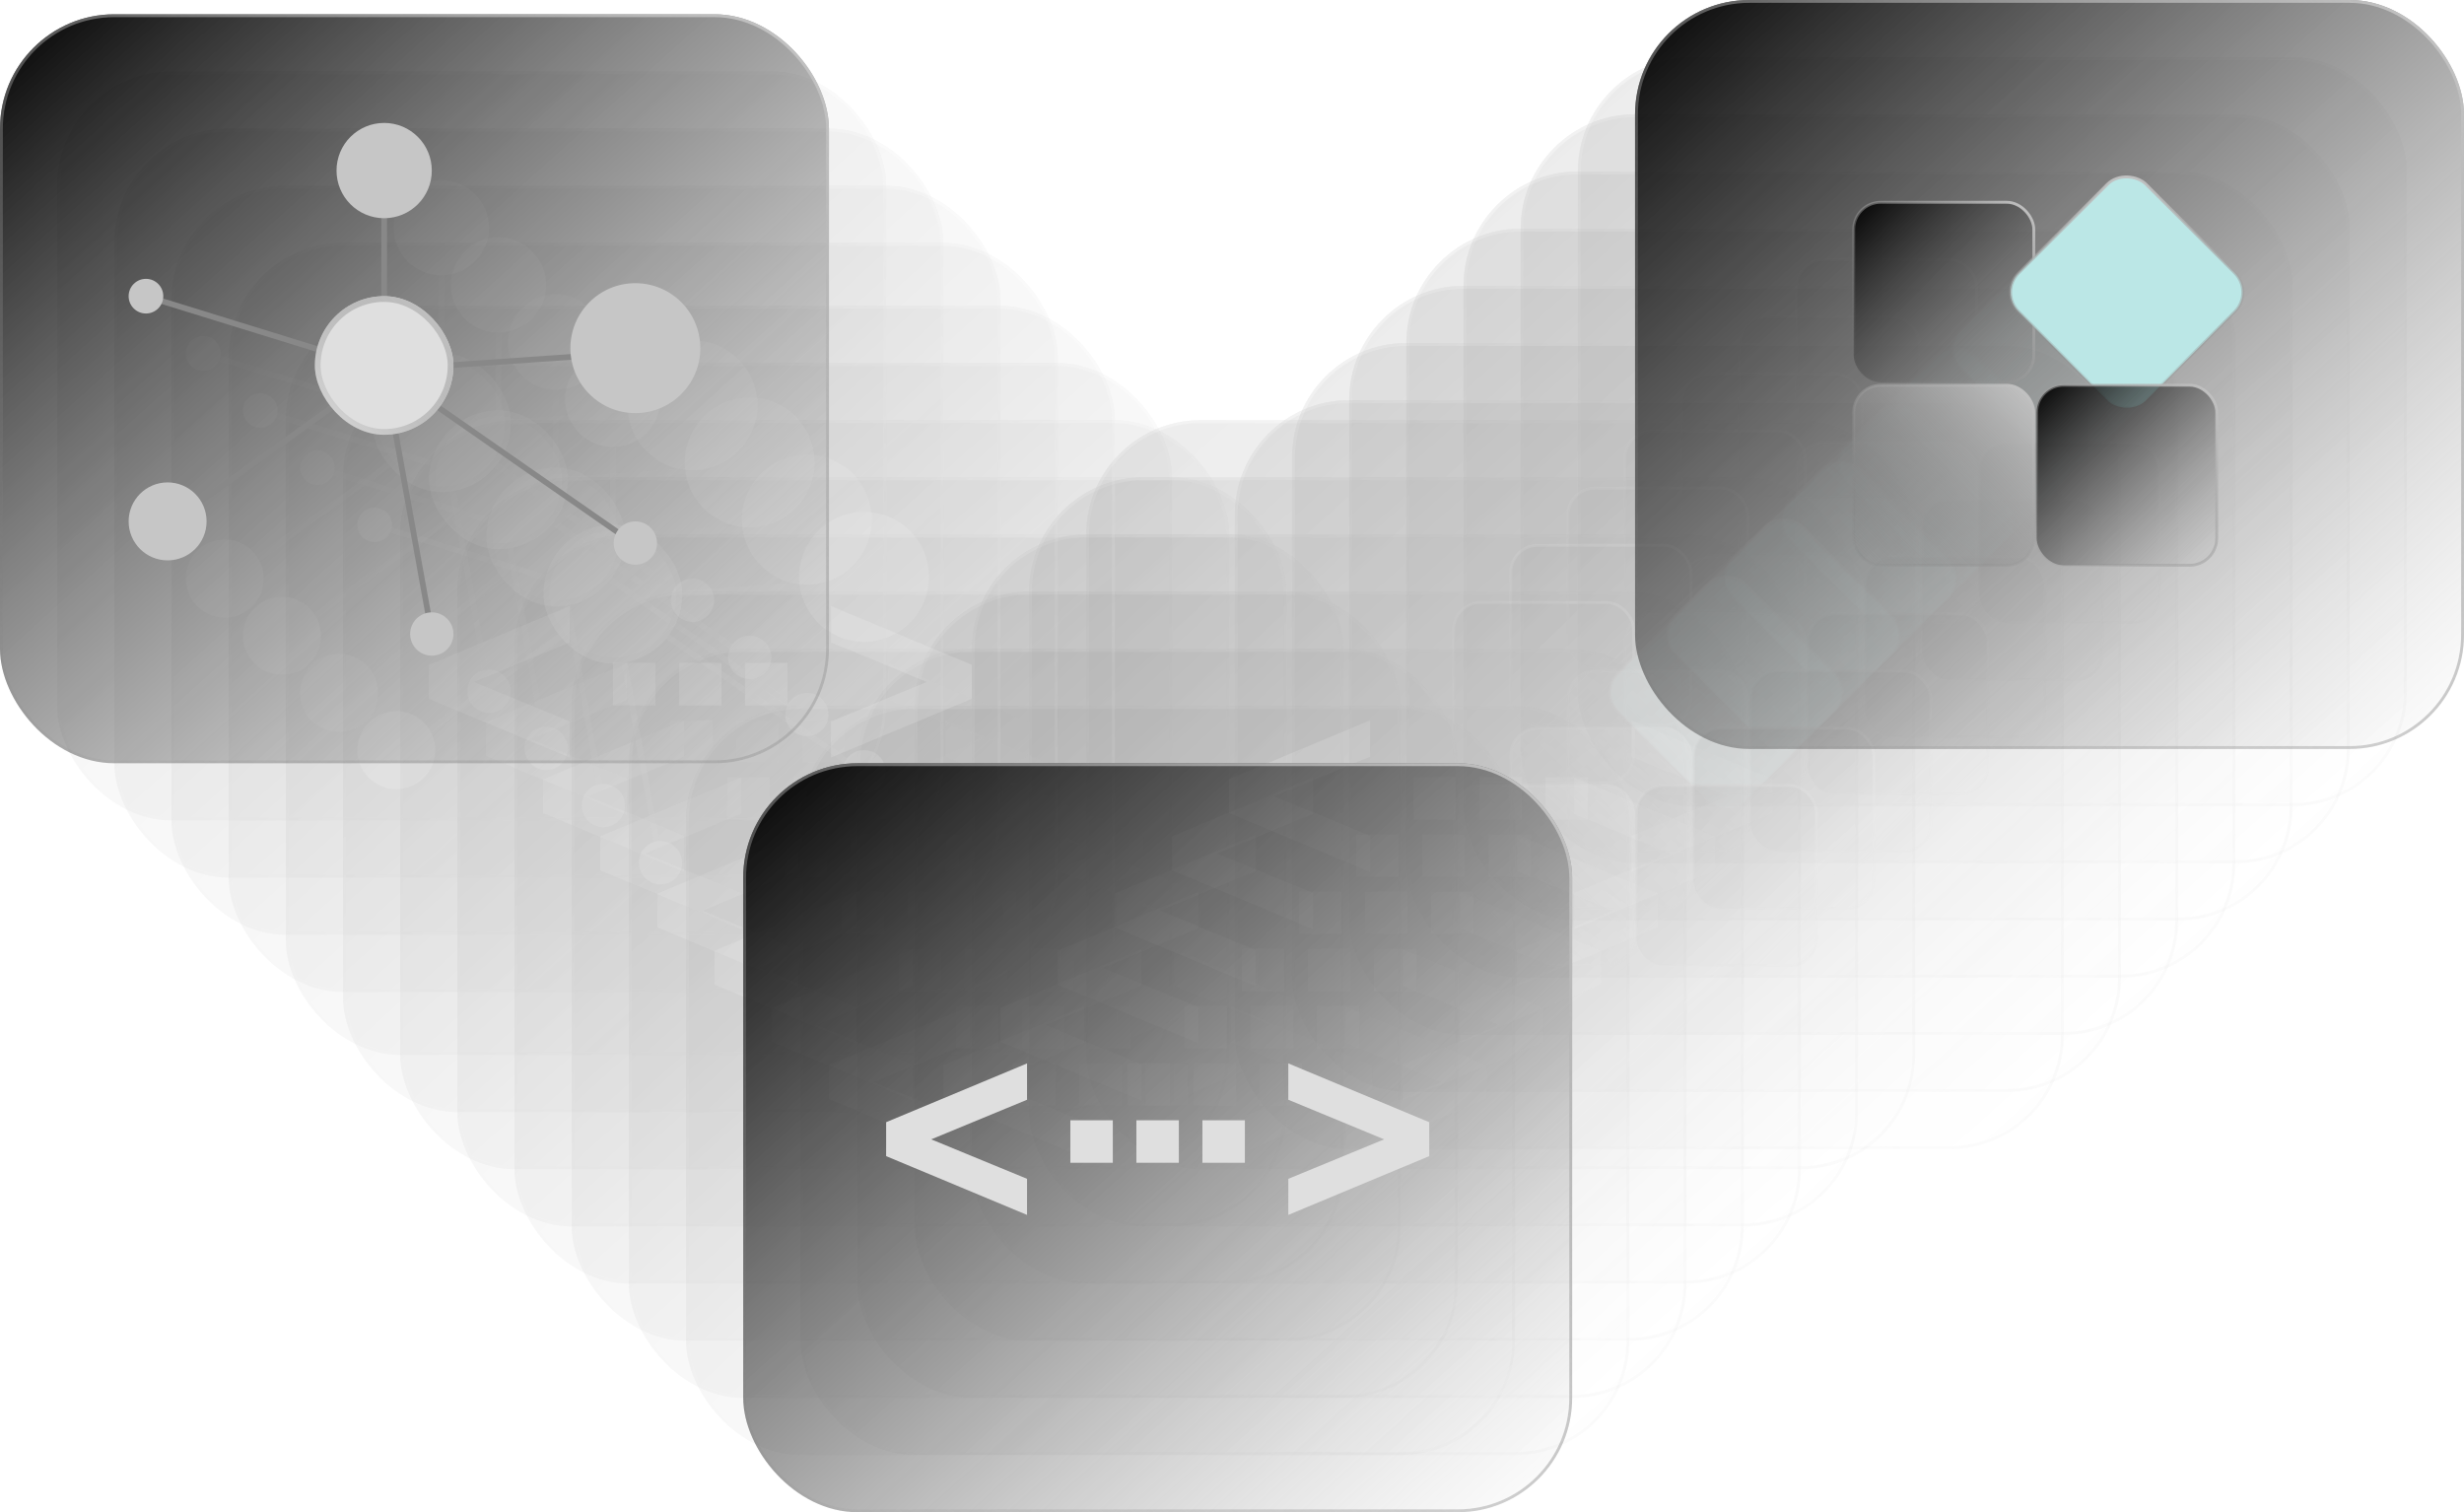 <svg width="862" height="529" viewBox="0 0 862 529" fill="none" xmlns="http://www.w3.org/2000/svg">
<g opacity="0.4">
<g opacity="0.2">
<g filter="url(#filter0_b_1252_1654)">
<rect x="120" y="127" width="290" height="262" rx="40" fill="url(#paint0_linear_1252_1654)"/>
<rect x="120.5" y="127.5" width="289" height="261" rx="39.5" stroke="url(#paint1_linear_1252_1654)"/>
</g>
<path d="M219.3 232L170 252.567V264.433L219.3 285V272.373L185.778 258.563L219.3 244.712V232Z" fill="#DFDFDF"/>
<path d="M249.306 266.756V251.891H234.449V266.756H249.306Z" fill="#DFDFDF"/>
<path d="M272.407 266.756V251.891H257.551V266.756H272.407Z" fill="#DFDFDF"/>
<path d="M295.509 266.756V251.891H280.652V266.756H295.509Z" fill="#DFDFDF"/>
<path d="M310.7 232V244.712L344.222 258.563L310.7 272.373V285L360 264.433V252.567L310.7 232Z" fill="#DFDFDF"/>
</g>
<g opacity="0.2">
<g filter="url(#filter1_b_1252_1654)">
<rect x="140" y="147" width="290" height="262" rx="40" fill="url(#paint2_linear_1252_1654)"/>
<rect x="140.5" y="147.5" width="289" height="261" rx="39.5" stroke="url(#paint3_linear_1252_1654)"/>
</g>
<path d="M239.3 252L190 272.567V284.433L239.3 305V292.373L205.778 278.563L239.3 264.712V252Z" fill="#DFDFDF"/>
<path d="M269.306 286.756V271.891H254.449V286.756H269.306Z" fill="#DFDFDF"/>
<path d="M292.407 286.756V271.891H277.551V286.756H292.407Z" fill="#DFDFDF"/>
<path d="M315.509 286.756V271.891H300.652V286.756H315.509Z" fill="#DFDFDF"/>
<path d="M330.7 252V264.712L364.222 278.563L330.7 292.373V305L380 284.433V272.567L330.7 252Z" fill="#DFDFDF"/>
</g>
<g opacity="0.2">
<g filter="url(#filter2_b_1252_1654)">
<rect x="160" y="167" width="290" height="262" rx="40" fill="url(#paint4_linear_1252_1654)"/>
<rect x="160.5" y="167.5" width="289" height="261" rx="39.5" stroke="url(#paint5_linear_1252_1654)"/>
</g>
<path d="M259.3 272L210 292.567V304.433L259.3 325V312.373L225.778 298.563L259.3 284.712V272Z" fill="#DFDFDF"/>
<path d="M289.306 306.756V291.891H274.449V306.756H289.306Z" fill="#DFDFDF"/>
<path d="M312.407 306.756V291.891H297.551V306.756H312.407Z" fill="#DFDFDF"/>
<path d="M335.509 306.756V291.891H320.652V306.756H335.509Z" fill="#DFDFDF"/>
<path d="M350.7 272V284.712L384.222 298.563L350.7 312.373V325L400 304.433V292.567L350.7 272Z" fill="#DFDFDF"/>
</g>
<g opacity="0.2">
<g filter="url(#filter3_b_1252_1654)">
<rect x="180" y="187" width="290" height="262" rx="40" fill="url(#paint6_linear_1252_1654)"/>
<rect x="180.5" y="187.5" width="289" height="261" rx="39.5" stroke="url(#paint7_linear_1252_1654)"/>
</g>
<path d="M279.3 292L230 312.567V324.433L279.3 345V332.373L245.778 318.563L279.3 304.712V292Z" fill="#DFDFDF"/>
<path d="M309.306 326.756V311.891H294.449V326.756H309.306Z" fill="#DFDFDF"/>
<path d="M332.407 326.756V311.891H317.551V326.756H332.407Z" fill="#DFDFDF"/>
<path d="M355.509 326.756V311.891H340.652V326.756H355.509Z" fill="#DFDFDF"/>
<path d="M370.7 292V304.712L404.222 318.563L370.7 332.373V345L420 324.433V312.567L370.7 292Z" fill="#DFDFDF"/>
</g>
<g opacity="0.2">
<g filter="url(#filter4_b_1252_1654)">
<rect x="200" y="207" width="290" height="262" rx="40" fill="url(#paint8_linear_1252_1654)"/>
<rect x="200.5" y="207.5" width="289" height="261" rx="39.5" stroke="url(#paint9_linear_1252_1654)"/>
</g>
<path d="M299.3 312L250 332.567V344.433L299.3 365V352.373L265.778 338.563L299.3 324.712V312Z" fill="#DFDFDF"/>
<path d="M329.306 346.756V331.891H314.449V346.756H329.306Z" fill="#DFDFDF"/>
<path d="M352.407 346.756V331.891H337.551V346.756H352.407Z" fill="#DFDFDF"/>
<path d="M375.509 346.756V331.891H360.652V346.756H375.509Z" fill="#DFDFDF"/>
<path d="M390.7 312V324.712L424.222 338.563L390.7 352.373V365L440 344.433V332.567L390.7 312Z" fill="#DFDFDF"/>
</g>
<g opacity="0.2">
<g filter="url(#filter5_b_1252_1654)">
<rect x="220" y="227" width="290" height="262" rx="40" fill="url(#paint10_linear_1252_1654)"/>
<rect x="220.5" y="227.5" width="289" height="261" rx="39.5" stroke="url(#paint11_linear_1252_1654)"/>
</g>
<path d="M319.3 332L270 352.567V364.433L319.3 385V372.373L285.778 358.563L319.3 344.712V332Z" fill="#DFDFDF"/>
<path d="M349.306 366.756V351.891H334.449V366.756H349.306Z" fill="#DFDFDF"/>
<path d="M372.407 366.756V351.891H357.551V366.756H372.407Z" fill="#DFDFDF"/>
<path d="M395.509 366.756V351.891H380.652V366.756H395.509Z" fill="#DFDFDF"/>
<path d="M410.7 332V344.712L444.222 358.563L410.7 372.373V385L460 364.433V352.567L410.7 332Z" fill="#DFDFDF"/>
</g>
<g opacity="0.2">
<g filter="url(#filter6_b_1252_1654)">
<rect x="240" y="247" width="290" height="262" rx="40" fill="url(#paint12_linear_1252_1654)"/>
<rect x="240.5" y="247.5" width="289" height="261" rx="39.5" stroke="url(#paint13_linear_1252_1654)"/>
</g>
<path d="M339.3 352L290 372.567V384.433L339.3 405V392.373L305.778 378.563L339.3 364.712V352Z" fill="#DFDFDF"/>
<path d="M369.306 386.756V371.891H354.449V386.756H369.306Z" fill="#DFDFDF"/>
<path d="M392.407 386.756V371.891H377.551V386.756H392.407Z" fill="#DFDFDF"/>
<path d="M415.509 386.756V371.891H400.652V386.756H415.509Z" fill="#DFDFDF"/>
<path d="M430.7 352V364.712L464.222 378.563L430.7 392.373V405L480 384.433V372.567L430.7 352Z" fill="#DFDFDF"/>
</g>
<g opacity="0.2">
<g filter="url(#filter7_b_1252_1654)">
<rect x="280" y="247" width="290" height="262" rx="40" fill="url(#paint14_linear_1252_1654)"/>
<rect x="280.5" y="247.5" width="289" height="261" rx="39.5" stroke="url(#paint15_linear_1252_1654)"/>
</g>
<path d="M379.3 352L330 372.567V384.433L379.3 405V392.373L345.778 378.563L379.3 364.712V352Z" fill="#DFDFDF"/>
<path d="M409.306 386.756V371.891H394.449V386.756H409.306Z" fill="#DFDFDF"/>
<path d="M432.407 386.756V371.891H417.551V386.756H432.407Z" fill="#DFDFDF"/>
<path d="M455.509 386.756V371.891H440.652V386.756H455.509Z" fill="#DFDFDF"/>
<path d="M470.7 352V364.712L504.222 378.563L470.7 392.373V405L520 384.433V372.567L470.7 352Z" fill="#DFDFDF"/>
</g>
<g opacity="0.2">
<g filter="url(#filter8_b_1252_1654)">
<rect x="300" y="227" width="290" height="262" rx="40" fill="url(#paint16_linear_1252_1654)"/>
<rect x="300.5" y="227.5" width="289" height="261" rx="39.5" stroke="url(#paint17_linear_1252_1654)"/>
</g>
<path d="M399.3 332L350 352.567V364.433L399.3 385V372.373L365.778 358.563L399.3 344.712V332Z" fill="#DFDFDF"/>
<path d="M429.306 366.756V351.891H414.449V366.756H429.306Z" fill="#DFDFDF"/>
<path d="M452.407 366.756V351.891H437.551V366.756H452.407Z" fill="#DFDFDF"/>
<path d="M475.509 366.756V351.891H460.652V366.756H475.509Z" fill="#DFDFDF"/>
<path d="M490.7 332V344.712L524.222 358.563L490.7 372.373V385L540 364.433V352.567L490.7 332Z" fill="#DFDFDF"/>
</g>
<g opacity="0.2">
<g filter="url(#filter9_b_1252_1654)">
<rect x="320" y="207" width="290" height="262" rx="40" fill="url(#paint18_linear_1252_1654)"/>
<rect x="320.5" y="207.5" width="289" height="261" rx="39.5" stroke="url(#paint19_linear_1252_1654)"/>
</g>
<path d="M419.3 312L370 332.567V344.433L419.3 365V352.373L385.778 338.563L419.3 324.712V312Z" fill="#DFDFDF"/>
<path d="M449.306 346.756V331.891H434.449V346.756H449.306Z" fill="#DFDFDF"/>
<path d="M472.407 346.756V331.891H457.551V346.756H472.407Z" fill="#DFDFDF"/>
<path d="M495.509 346.756V331.891H480.652V346.756H495.509Z" fill="#DFDFDF"/>
<path d="M510.7 312V324.712L544.222 338.563L510.7 352.373V365L560 344.433V332.567L510.7 312Z" fill="#DFDFDF"/>
</g>
<g opacity="0.2">
<g filter="url(#filter10_b_1252_1654)">
<rect x="340" y="187" width="290" height="262" rx="40" fill="url(#paint20_linear_1252_1654)"/>
<rect x="340.5" y="187.5" width="289" height="261" rx="39.5" stroke="url(#paint21_linear_1252_1654)"/>
</g>
<path d="M439.3 292L390 312.567V324.433L439.3 345V332.373L405.778 318.563L439.3 304.712V292Z" fill="#DFDFDF"/>
<path d="M469.306 326.756V311.891H454.449V326.756H469.306Z" fill="#DFDFDF"/>
<path d="M492.407 326.756V311.891H477.551V326.756H492.407Z" fill="#DFDFDF"/>
<path d="M515.509 326.756V311.891H500.652V326.756H515.509Z" fill="#DFDFDF"/>
<path d="M530.7 292V304.712L564.222 318.563L530.7 332.373V345L580 324.433V312.567L530.7 292Z" fill="#DFDFDF"/>
</g>
<g opacity="0.2">
<g filter="url(#filter11_b_1252_1654)">
<rect x="360" y="167" width="290" height="262" rx="40" fill="url(#paint22_linear_1252_1654)"/>
<rect x="360.5" y="167.5" width="289" height="261" rx="39.5" stroke="url(#paint23_linear_1252_1654)"/>
</g>
<path d="M459.3 272L410 292.567V304.433L459.3 325V312.373L425.778 298.563L459.3 284.712V272Z" fill="#DFDFDF"/>
<path d="M489.306 306.756V291.891H474.449V306.756H489.306Z" fill="#DFDFDF"/>
<path d="M512.407 306.756V291.891H497.551V306.756H512.407Z" fill="#DFDFDF"/>
<path d="M535.509 306.756V291.891H520.652V306.756H535.509Z" fill="#DFDFDF"/>
<path d="M550.7 272V284.712L584.222 298.563L550.7 312.373V325L600 304.433V292.567L550.7 272Z" fill="#DFDFDF"/>
</g>
<g opacity="0.2">
<g filter="url(#filter12_b_1252_1654)">
<rect x="380" y="147" width="290" height="262" rx="40" fill="url(#paint24_linear_1252_1654)"/>
<rect x="380.5" y="147.5" width="289" height="261" rx="39.5" stroke="url(#paint25_linear_1252_1654)"/>
</g>
<path d="M479.3 252L430 272.567V284.433L479.3 305V292.373L445.778 278.563L479.3 264.712V252Z" fill="#DFDFDF"/>
<path d="M509.306 286.756V271.891H494.449V286.756H509.306Z" fill="#DFDFDF"/>
<path d="M532.407 286.756V271.891H517.551V286.756H532.407Z" fill="#DFDFDF"/>
<path d="M555.509 286.756V271.891H540.652V286.756H555.509Z" fill="#DFDFDF"/>
<path d="M570.7 252V264.712L604.222 278.563L570.7 292.373V305L620 284.433V272.567L570.7 252Z" fill="#DFDFDF"/>
</g>
<g opacity="0.2">
<g filter="url(#filter13_b_1252_1654)">
<rect x="100" y="107" width="290" height="262" rx="40" fill="url(#paint26_linear_1252_1654)"/>
<rect x="100.5" y="107.5" width="289" height="261" rx="39.5" stroke="url(#paint27_linear_1252_1654)"/>
</g>
<path d="M199.3 212L150 232.567V244.433L199.3 265V252.373L165.778 238.563L199.3 224.712V212Z" fill="#DFDFDF"/>
<path d="M229.306 246.756V231.891H214.449V246.756H229.306Z" fill="#DFDFDF"/>
<path d="M252.407 246.756V231.891H237.551V246.756H252.407Z" fill="#DFDFDF"/>
<path d="M275.509 246.756V231.891H260.652V246.756H275.509Z" fill="#DFDFDF"/>
<path d="M290.7 212V224.712L324.222 238.563L290.7 252.373V265L340 244.433V232.567L290.7 212Z" fill="#DFDFDF"/>
</g>
<g opacity="0.2">
<g filter="url(#filter14_b_1252_1654)">
<rect x="60" y="65" width="290" height="262" rx="40" fill="url(#paint28_linear_1252_1654)"/>
<rect x="60.5" y="65.5" width="289" height="261" rx="39.5" stroke="url(#paint29_linear_1252_1654)"/>
</g>
<path d="M194.394 189.363L281.515 249.969" stroke="#888888" stroke-width="2"/>
<path d="M194.394 189.363L282.273 183.303" stroke="#888888" stroke-width="2"/>
<path d="M194.394 189.364V118.909" stroke="#888888" stroke-width="2"/>
<path d="M194.394 189.364L111.061 163.606" stroke="#888888" stroke-width="2"/>
<path d="M194.394 189.363L119.394 243.151" stroke="#888888" stroke-width="2"/>
<path d="M194.394 189.363L211.061 281.788" stroke="#888888" stroke-width="2"/>
<g filter="url(#filter15_b_1252_1654)">
<rect x="170.151" y="163.606" width="48.485" height="48.485" rx="24.242" fill="#DFDFDF"/>
<rect x="171.151" y="164.606" width="46.485" height="46.485" rx="23.242" stroke="url(#paint30_linear_1252_1654)" stroke-width="2"/>
</g>
<circle cx="194.394" cy="119.667" r="16.667" fill="#C6C6C6"/>
<circle cx="282.273" cy="249.969" r="7.576" fill="#C6C6C6"/>
<circle cx="211.061" cy="281.788" r="7.576" fill="#C6C6C6"/>
<circle cx="111.061" cy="163.607" r="6.061" fill="#C6C6C6"/>
<circle cx="282.273" cy="181.788" r="22.727" fill="#C6C6C6"/>
<circle cx="118.636" cy="242.394" r="13.636" fill="#C6C6C6"/>
</g>
<g opacity="0.2">
<g filter="url(#filter16_b_1252_1654)">
<rect x="80" y="85" width="290" height="262" rx="40" fill="url(#paint31_linear_1252_1654)"/>
<rect x="80.5" y="85.5" width="289" height="261" rx="39.5" stroke="url(#paint32_linear_1252_1654)"/>
</g>
<path d="M214.394 209.363L301.515 269.969" stroke="#888888" stroke-width="2"/>
<path d="M214.394 209.363L302.273 203.303" stroke="#888888" stroke-width="2"/>
<path d="M214.394 209.364V138.909" stroke="#888888" stroke-width="2"/>
<path d="M214.394 209.364L131.061 183.606" stroke="#888888" stroke-width="2"/>
<path d="M214.394 209.363L139.394 263.151" stroke="#888888" stroke-width="2"/>
<path d="M214.394 209.363L231.061 301.788" stroke="#888888" stroke-width="2"/>
<g filter="url(#filter17_b_1252_1654)">
<rect x="190.151" y="183.606" width="48.485" height="48.485" rx="24.242" fill="#DFDFDF"/>
<rect x="191.151" y="184.606" width="46.485" height="46.485" rx="23.242" stroke="url(#paint33_linear_1252_1654)" stroke-width="2"/>
</g>
<circle cx="214.394" cy="139.667" r="16.667" fill="#C6C6C6"/>
<circle cx="302.273" cy="269.969" r="7.576" fill="#C6C6C6"/>
<circle cx="231.061" cy="301.788" r="7.576" fill="#C6C6C6"/>
<circle cx="131.061" cy="183.607" r="6.061" fill="#C6C6C6"/>
<circle cx="302.273" cy="201.788" r="22.727" fill="#C6C6C6"/>
<circle cx="138.636" cy="262.394" r="13.636" fill="#C6C6C6"/>
</g>
<g opacity="0.2">
<g filter="url(#filter18_b_1252_1654)">
<rect x="40" y="45" width="290" height="262" rx="40" fill="url(#paint34_linear_1252_1654)"/>
<rect x="40.5" y="45.5" width="289" height="261" rx="39.5" stroke="url(#paint35_linear_1252_1654)"/>
</g>
<path d="M174.394 169.363L261.515 229.969" stroke="#888888" stroke-width="2"/>
<path d="M174.394 169.363L262.273 163.303" stroke="#888888" stroke-width="2"/>
<path d="M174.394 169.364V98.909" stroke="#888888" stroke-width="2"/>
<path d="M174.394 169.364L91.061 143.606" stroke="#888888" stroke-width="2"/>
<path d="M174.394 169.363L99.394 223.151" stroke="#888888" stroke-width="2"/>
<path d="M174.394 169.363L191.061 261.788" stroke="#888888" stroke-width="2"/>
<g filter="url(#filter19_b_1252_1654)">
<rect x="150.151" y="143.606" width="48.485" height="48.485" rx="24.242" fill="#DFDFDF"/>
<rect x="151.151" y="144.606" width="46.485" height="46.485" rx="23.242" stroke="url(#paint36_linear_1252_1654)" stroke-width="2"/>
</g>
<circle cx="174.394" cy="99.667" r="16.667" fill="#C6C6C6"/>
<circle cx="262.273" cy="229.969" r="7.576" fill="#C6C6C6"/>
<circle cx="191.061" cy="261.788" r="7.576" fill="#C6C6C6"/>
<circle cx="91.061" cy="143.607" r="6.061" fill="#C6C6C6"/>
<circle cx="262.273" cy="161.788" r="22.727" fill="#C6C6C6"/>
<circle cx="98.636" cy="222.394" r="13.636" fill="#C6C6C6"/>
</g>
<g opacity="0.2">
<g filter="url(#filter20_b_1252_1654)">
<rect x="20" y="25" width="290" height="262" rx="40" fill="url(#paint37_linear_1252_1654)"/>
<rect x="20.5" y="25.5" width="289" height="261" rx="39.5" stroke="url(#paint38_linear_1252_1654)"/>
</g>
<path d="M154.394 149.363L241.515 209.969" stroke="#888888" stroke-width="2"/>
<path d="M154.394 149.363L242.273 143.303" stroke="#888888" stroke-width="2"/>
<path d="M154.394 149.364V78.909" stroke="#888888" stroke-width="2"/>
<path d="M154.394 149.364L71.061 123.606" stroke="#888888" stroke-width="2"/>
<path d="M154.394 149.363L79.394 203.151" stroke="#888888" stroke-width="2"/>
<path d="M154.394 149.363L171.061 241.788" stroke="#888888" stroke-width="2"/>
<g filter="url(#filter21_b_1252_1654)">
<rect x="130.151" y="123.606" width="48.485" height="48.485" rx="24.242" fill="#DFDFDF"/>
<rect x="131.151" y="124.606" width="46.485" height="46.485" rx="23.242" stroke="url(#paint39_linear_1252_1654)" stroke-width="2"/>
</g>
<circle cx="154.394" cy="79.667" r="16.667" fill="#C6C6C6"/>
<circle cx="242.273" cy="209.969" r="7.576" fill="#C6C6C6"/>
<circle cx="171.061" cy="241.788" r="7.576" fill="#C6C6C6"/>
<circle cx="71.061" cy="123.607" r="6.061" fill="#C6C6C6"/>
<circle cx="242.273" cy="141.788" r="22.727" fill="#C6C6C6"/>
<circle cx="78.636" cy="202.394" r="13.636" fill="#C6C6C6"/>
</g>
<g opacity="0.2">
<g filter="url(#filter22_b_1252_1654)">
<rect x="532" y="40" width="290" height="262" rx="40" fill="url(#paint40_linear_1252_1654)"/>
<rect x="532.5" y="40.5" width="289" height="261" rx="39.5" stroke="url(#paint41_linear_1252_1654)"/>
</g>
<rect x="608.5" y="110.755" width="63" height="63" rx="9.5" fill="url(#paint42_linear_1252_1654)" stroke="url(#paint43_linear_1252_1654)"/>
<rect x="659.452" y="142.255" width="63" height="63" rx="9.5" transform="rotate(-45 659.452 142.255)" fill="#BBE7E6" stroke="url(#paint44_linear_1252_1654)"/>
<rect x="608.5" y="174.755" width="63" height="63" rx="9.5" fill="url(#paint45_linear_1252_1654)" stroke="url(#paint46_linear_1252_1654)"/>
<rect x="672.5" y="174.755" width="63" height="63" rx="9.5" fill="url(#paint47_linear_1252_1654)" stroke="url(#paint48_linear_1252_1654)"/>
</g>
<g opacity="0.2">
<g filter="url(#filter23_b_1252_1654)">
<rect x="512" y="60" width="290" height="262" rx="40" fill="url(#paint49_linear_1252_1654)"/>
<rect x="512.5" y="60.5" width="289" height="261" rx="39.5" stroke="url(#paint50_linear_1252_1654)"/>
</g>
<rect x="588.5" y="130.755" width="63" height="63" rx="9.5" fill="url(#paint51_linear_1252_1654)" stroke="url(#paint52_linear_1252_1654)"/>
<rect x="639.452" y="162.255" width="63" height="63" rx="9.5" transform="rotate(-45 639.452 162.255)" fill="#BBE7E6" stroke="url(#paint53_linear_1252_1654)"/>
<rect x="588.5" y="194.755" width="63" height="63" rx="9.5" fill="url(#paint54_linear_1252_1654)" stroke="url(#paint55_linear_1252_1654)"/>
<rect x="652.5" y="194.755" width="63" height="63" rx="9.5" fill="url(#paint56_linear_1252_1654)" stroke="url(#paint57_linear_1252_1654)"/>
</g>
<g opacity="0.2">
<g filter="url(#filter24_b_1252_1654)">
<rect x="492" y="80" width="290" height="262" rx="40" fill="url(#paint58_linear_1252_1654)"/>
<rect x="492.5" y="80.5" width="289" height="261" rx="39.5" stroke="url(#paint59_linear_1252_1654)"/>
</g>
<rect x="568.5" y="150.755" width="63" height="63" rx="9.5" fill="url(#paint60_linear_1252_1654)" stroke="url(#paint61_linear_1252_1654)"/>
<rect x="619.452" y="182.255" width="63" height="63" rx="9.5" transform="rotate(-45 619.452 182.255)" fill="#BBE7E6" stroke="url(#paint62_linear_1252_1654)"/>
<rect x="568.5" y="214.755" width="63" height="63" rx="9.5" fill="url(#paint63_linear_1252_1654)" stroke="url(#paint64_linear_1252_1654)"/>
<rect x="632.5" y="214.755" width="63" height="63" rx="9.5" fill="url(#paint65_linear_1252_1654)" stroke="url(#paint66_linear_1252_1654)"/>
</g>
<g opacity="0.2">
<g filter="url(#filter25_b_1252_1654)">
<rect x="472" y="100" width="290" height="262" rx="40" fill="url(#paint67_linear_1252_1654)"/>
<rect x="472.5" y="100.5" width="289" height="261" rx="39.5" stroke="url(#paint68_linear_1252_1654)"/>
</g>
<rect x="548.5" y="170.755" width="63" height="63" rx="9.5" fill="url(#paint69_linear_1252_1654)" stroke="url(#paint70_linear_1252_1654)"/>
<rect x="599.452" y="202.255" width="63" height="63" rx="9.5" transform="rotate(-45 599.452 202.255)" fill="#BBE7E6" stroke="url(#paint71_linear_1252_1654)"/>
<rect x="548.5" y="234.755" width="63" height="63" rx="9.5" fill="url(#paint72_linear_1252_1654)" stroke="url(#paint73_linear_1252_1654)"/>
<rect x="612.5" y="234.755" width="63" height="63" rx="9.5" fill="url(#paint74_linear_1252_1654)" stroke="url(#paint75_linear_1252_1654)"/>
</g>
<g opacity="0.2">
<g filter="url(#filter26_b_1252_1654)">
<rect x="432" y="140" width="290" height="262" rx="40" fill="url(#paint76_linear_1252_1654)"/>
<rect x="432.5" y="140.5" width="289" height="261" rx="39.5" stroke="url(#paint77_linear_1252_1654)"/>
</g>
<rect x="508.5" y="210.755" width="63" height="63" rx="9.5" fill="url(#paint78_linear_1252_1654)" stroke="url(#paint79_linear_1252_1654)"/>
<rect x="559.452" y="242.255" width="63" height="63" rx="9.5" transform="rotate(-45 559.452 242.255)" fill="#BBE7E6" stroke="url(#paint80_linear_1252_1654)"/>
<rect x="508.5" y="274.755" width="63" height="63" rx="9.5" fill="url(#paint81_linear_1252_1654)" stroke="url(#paint82_linear_1252_1654)"/>
<rect x="572.5" y="274.755" width="63" height="63" rx="9.5" fill="url(#paint83_linear_1252_1654)" stroke="url(#paint84_linear_1252_1654)"/>
</g>
<g opacity="0.2">
<g filter="url(#filter27_b_1252_1654)">
<rect x="452" y="120" width="290" height="262" rx="40" fill="url(#paint85_linear_1252_1654)"/>
<rect x="452.5" y="120.5" width="289" height="261" rx="39.5" stroke="url(#paint86_linear_1252_1654)"/>
</g>
<rect x="528.5" y="190.755" width="63" height="63" rx="9.5" fill="url(#paint87_linear_1252_1654)" stroke="url(#paint88_linear_1252_1654)"/>
<rect x="579.452" y="222.255" width="63" height="63" rx="9.5" transform="rotate(-45 579.452 222.255)" fill="#BBE7E6" stroke="url(#paint89_linear_1252_1654)"/>
<rect x="528.5" y="254.755" width="63" height="63" rx="9.5" fill="url(#paint90_linear_1252_1654)" stroke="url(#paint91_linear_1252_1654)"/>
<rect x="592.5" y="254.755" width="63" height="63" rx="9.5" fill="url(#paint92_linear_1252_1654)" stroke="url(#paint93_linear_1252_1654)"/>
</g>
<g opacity="0.2">
<g filter="url(#filter28_b_1252_1654)">
<rect x="552" y="20" width="290" height="262" rx="40" fill="url(#paint94_linear_1252_1654)"/>
<rect x="552.5" y="20.5" width="289" height="261" rx="39.5" stroke="url(#paint95_linear_1252_1654)"/>
</g>
<rect x="628.5" y="90.755" width="63" height="63" rx="9.5" fill="url(#paint96_linear_1252_1654)" stroke="url(#paint97_linear_1252_1654)"/>
<rect x="679.452" y="122.255" width="63" height="63" rx="9.5" transform="rotate(-45 679.452 122.255)" fill="#BBE7E6" stroke="url(#paint98_linear_1252_1654)"/>
<rect x="628.5" y="154.755" width="63" height="63" rx="9.5" fill="url(#paint99_linear_1252_1654)" stroke="url(#paint100_linear_1252_1654)"/>
<rect x="692.5" y="154.755" width="63" height="63" rx="9.5" fill="url(#paint101_linear_1252_1654)" stroke="url(#paint102_linear_1252_1654)"/>
</g>
</g>
<g filter="url(#filter29_b_1252_1654)">
<rect y="5" width="290" height="262" rx="40" fill="url(#paint103_linear_1252_1654)"/>
<rect x="0.5" y="5.5" width="289" height="261" rx="39.5" stroke="url(#paint104_linear_1252_1654)"/>
</g>
<path d="M134.394 129.363L221.515 189.969" stroke="#888888" stroke-width="2"/>
<path d="M134.394 129.363L222.272 123.303" stroke="#888888" stroke-width="2"/>
<path d="M134.394 129.364V58.909" stroke="#888888" stroke-width="2"/>
<path d="M134.394 129.364L51.06 103.606" stroke="#888888" stroke-width="2"/>
<path d="M134.394 129.363L59.394 183.151" stroke="#888888" stroke-width="2"/>
<path d="M134.394 129.363L151.06 221.788" stroke="#888888" stroke-width="2"/>
<g filter="url(#filter30_b_1252_1654)">
<rect x="110.151" y="103.606" width="48.485" height="48.485" rx="24.242" fill="#DFDFDF"/>
<rect x="111.151" y="104.606" width="46.485" height="46.485" rx="23.242" stroke="url(#paint105_linear_1252_1654)" stroke-width="2"/>
</g>
<circle cx="134.394" cy="59.667" r="16.667" fill="#C6C6C6"/>
<circle cx="222.273" cy="189.969" r="7.576" fill="#C6C6C6"/>
<circle cx="151.061" cy="221.788" r="7.576" fill="#C6C6C6"/>
<circle cx="51.061" cy="103.607" r="6.061" fill="#C6C6C6"/>
<circle cx="222.273" cy="121.788" r="22.727" fill="#C6C6C6"/>
<circle cx="58.636" cy="182.394" r="13.636" fill="#C6C6C6"/>
<g filter="url(#filter31_b_1252_1654)">
<rect x="260" y="267" width="290" height="262" rx="40" fill="url(#paint106_linear_1252_1654)"/>
<rect x="260.5" y="267.5" width="289" height="261" rx="39.5" stroke="url(#paint107_linear_1252_1654)"/>
</g>
<path d="M359.3 372L310 392.567V404.433L359.3 425V412.373L325.778 398.563L359.3 384.712V372Z" fill="#DFDFDF"/>
<path d="M389.306 406.756V391.891H374.449V406.756H389.306Z" fill="#DFDFDF"/>
<path d="M412.407 406.756V391.891H397.551V406.756H412.407Z" fill="#DFDFDF"/>
<path d="M435.509 406.756V391.891H420.652V406.756H435.509Z" fill="#DFDFDF"/>
<path d="M450.7 372V384.712L484.222 398.563L450.7 412.373V425L500 404.433V392.567L450.7 372Z" fill="#DFDFDF"/>
<g filter="url(#filter32_b_1252_1654)">
<rect x="572" width="290" height="262" rx="40" fill="url(#paint108_linear_1252_1654)"/>
<rect x="572.5" y="0.5" width="289" height="261" rx="39.5" stroke="url(#paint109_linear_1252_1654)"/>
</g>
<rect x="648.5" y="70.755" width="63" height="63" rx="9.5" fill="url(#paint110_linear_1252_1654)" stroke="url(#paint111_linear_1252_1654)"/>
<rect x="699.452" y="102.255" width="63" height="63" rx="9.5" transform="rotate(-45 699.452 102.255)" fill="#BBE7E6" stroke="url(#paint112_linear_1252_1654)"/>
<rect x="648.5" y="134.755" width="63" height="63" rx="9.5" fill="url(#paint113_linear_1252_1654)" stroke="url(#paint114_linear_1252_1654)"/>
<rect x="712.5" y="134.755" width="63" height="63" rx="9.5" fill="url(#paint115_linear_1252_1654)" stroke="url(#paint116_linear_1252_1654)"/>
<defs>
<filter id="filter0_b_1252_1654" x="108" y="115" width="314" height="286" filterUnits="userSpaceOnUse" color-interpolation-filters="sRGB">
<feFlood flood-opacity="0" result="BackgroundImageFix"/>
<feGaussianBlur in="BackgroundImageFix" stdDeviation="6"/>
<feComposite in2="SourceAlpha" operator="in" result="effect1_backgroundBlur_1252_1654"/>
<feBlend mode="normal" in="SourceGraphic" in2="effect1_backgroundBlur_1252_1654" result="shape"/>
</filter>
<filter id="filter1_b_1252_1654" x="128" y="135" width="314" height="286" filterUnits="userSpaceOnUse" color-interpolation-filters="sRGB">
<feFlood flood-opacity="0" result="BackgroundImageFix"/>
<feGaussianBlur in="BackgroundImageFix" stdDeviation="6"/>
<feComposite in2="SourceAlpha" operator="in" result="effect1_backgroundBlur_1252_1654"/>
<feBlend mode="normal" in="SourceGraphic" in2="effect1_backgroundBlur_1252_1654" result="shape"/>
</filter>
<filter id="filter2_b_1252_1654" x="148" y="155" width="314" height="286" filterUnits="userSpaceOnUse" color-interpolation-filters="sRGB">
<feFlood flood-opacity="0" result="BackgroundImageFix"/>
<feGaussianBlur in="BackgroundImageFix" stdDeviation="6"/>
<feComposite in2="SourceAlpha" operator="in" result="effect1_backgroundBlur_1252_1654"/>
<feBlend mode="normal" in="SourceGraphic" in2="effect1_backgroundBlur_1252_1654" result="shape"/>
</filter>
<filter id="filter3_b_1252_1654" x="168" y="175" width="314" height="286" filterUnits="userSpaceOnUse" color-interpolation-filters="sRGB">
<feFlood flood-opacity="0" result="BackgroundImageFix"/>
<feGaussianBlur in="BackgroundImageFix" stdDeviation="6"/>
<feComposite in2="SourceAlpha" operator="in" result="effect1_backgroundBlur_1252_1654"/>
<feBlend mode="normal" in="SourceGraphic" in2="effect1_backgroundBlur_1252_1654" result="shape"/>
</filter>
<filter id="filter4_b_1252_1654" x="188" y="195" width="314" height="286" filterUnits="userSpaceOnUse" color-interpolation-filters="sRGB">
<feFlood flood-opacity="0" result="BackgroundImageFix"/>
<feGaussianBlur in="BackgroundImageFix" stdDeviation="6"/>
<feComposite in2="SourceAlpha" operator="in" result="effect1_backgroundBlur_1252_1654"/>
<feBlend mode="normal" in="SourceGraphic" in2="effect1_backgroundBlur_1252_1654" result="shape"/>
</filter>
<filter id="filter5_b_1252_1654" x="208" y="215" width="314" height="286" filterUnits="userSpaceOnUse" color-interpolation-filters="sRGB">
<feFlood flood-opacity="0" result="BackgroundImageFix"/>
<feGaussianBlur in="BackgroundImageFix" stdDeviation="6"/>
<feComposite in2="SourceAlpha" operator="in" result="effect1_backgroundBlur_1252_1654"/>
<feBlend mode="normal" in="SourceGraphic" in2="effect1_backgroundBlur_1252_1654" result="shape"/>
</filter>
<filter id="filter6_b_1252_1654" x="228" y="235" width="314" height="286" filterUnits="userSpaceOnUse" color-interpolation-filters="sRGB">
<feFlood flood-opacity="0" result="BackgroundImageFix"/>
<feGaussianBlur in="BackgroundImageFix" stdDeviation="6"/>
<feComposite in2="SourceAlpha" operator="in" result="effect1_backgroundBlur_1252_1654"/>
<feBlend mode="normal" in="SourceGraphic" in2="effect1_backgroundBlur_1252_1654" result="shape"/>
</filter>
<filter id="filter7_b_1252_1654" x="268" y="235" width="314" height="286" filterUnits="userSpaceOnUse" color-interpolation-filters="sRGB">
<feFlood flood-opacity="0" result="BackgroundImageFix"/>
<feGaussianBlur in="BackgroundImageFix" stdDeviation="6"/>
<feComposite in2="SourceAlpha" operator="in" result="effect1_backgroundBlur_1252_1654"/>
<feBlend mode="normal" in="SourceGraphic" in2="effect1_backgroundBlur_1252_1654" result="shape"/>
</filter>
<filter id="filter8_b_1252_1654" x="288" y="215" width="314" height="286" filterUnits="userSpaceOnUse" color-interpolation-filters="sRGB">
<feFlood flood-opacity="0" result="BackgroundImageFix"/>
<feGaussianBlur in="BackgroundImageFix" stdDeviation="6"/>
<feComposite in2="SourceAlpha" operator="in" result="effect1_backgroundBlur_1252_1654"/>
<feBlend mode="normal" in="SourceGraphic" in2="effect1_backgroundBlur_1252_1654" result="shape"/>
</filter>
<filter id="filter9_b_1252_1654" x="308" y="195" width="314" height="286" filterUnits="userSpaceOnUse" color-interpolation-filters="sRGB">
<feFlood flood-opacity="0" result="BackgroundImageFix"/>
<feGaussianBlur in="BackgroundImageFix" stdDeviation="6"/>
<feComposite in2="SourceAlpha" operator="in" result="effect1_backgroundBlur_1252_1654"/>
<feBlend mode="normal" in="SourceGraphic" in2="effect1_backgroundBlur_1252_1654" result="shape"/>
</filter>
<filter id="filter10_b_1252_1654" x="328" y="175" width="314" height="286" filterUnits="userSpaceOnUse" color-interpolation-filters="sRGB">
<feFlood flood-opacity="0" result="BackgroundImageFix"/>
<feGaussianBlur in="BackgroundImageFix" stdDeviation="6"/>
<feComposite in2="SourceAlpha" operator="in" result="effect1_backgroundBlur_1252_1654"/>
<feBlend mode="normal" in="SourceGraphic" in2="effect1_backgroundBlur_1252_1654" result="shape"/>
</filter>
<filter id="filter11_b_1252_1654" x="348" y="155" width="314" height="286" filterUnits="userSpaceOnUse" color-interpolation-filters="sRGB">
<feFlood flood-opacity="0" result="BackgroundImageFix"/>
<feGaussianBlur in="BackgroundImageFix" stdDeviation="6"/>
<feComposite in2="SourceAlpha" operator="in" result="effect1_backgroundBlur_1252_1654"/>
<feBlend mode="normal" in="SourceGraphic" in2="effect1_backgroundBlur_1252_1654" result="shape"/>
</filter>
<filter id="filter12_b_1252_1654" x="368" y="135" width="314" height="286" filterUnits="userSpaceOnUse" color-interpolation-filters="sRGB">
<feFlood flood-opacity="0" result="BackgroundImageFix"/>
<feGaussianBlur in="BackgroundImageFix" stdDeviation="6"/>
<feComposite in2="SourceAlpha" operator="in" result="effect1_backgroundBlur_1252_1654"/>
<feBlend mode="normal" in="SourceGraphic" in2="effect1_backgroundBlur_1252_1654" result="shape"/>
</filter>
<filter id="filter13_b_1252_1654" x="88" y="95" width="314" height="286" filterUnits="userSpaceOnUse" color-interpolation-filters="sRGB">
<feFlood flood-opacity="0" result="BackgroundImageFix"/>
<feGaussianBlur in="BackgroundImageFix" stdDeviation="6"/>
<feComposite in2="SourceAlpha" operator="in" result="effect1_backgroundBlur_1252_1654"/>
<feBlend mode="normal" in="SourceGraphic" in2="effect1_backgroundBlur_1252_1654" result="shape"/>
</filter>
<filter id="filter14_b_1252_1654" x="48" y="53" width="314" height="286" filterUnits="userSpaceOnUse" color-interpolation-filters="sRGB">
<feFlood flood-opacity="0" result="BackgroundImageFix"/>
<feGaussianBlur in="BackgroundImageFix" stdDeviation="6"/>
<feComposite in2="SourceAlpha" operator="in" result="effect1_backgroundBlur_1252_1654"/>
<feBlend mode="normal" in="SourceGraphic" in2="effect1_backgroundBlur_1252_1654" result="shape"/>
</filter>
<filter id="filter15_b_1252_1654" x="158.151" y="151.606" width="72.485" height="72.484" filterUnits="userSpaceOnUse" color-interpolation-filters="sRGB">
<feFlood flood-opacity="0" result="BackgroundImageFix"/>
<feGaussianBlur in="BackgroundImageFix" stdDeviation="6"/>
<feComposite in2="SourceAlpha" operator="in" result="effect1_backgroundBlur_1252_1654"/>
<feBlend mode="normal" in="SourceGraphic" in2="effect1_backgroundBlur_1252_1654" result="shape"/>
</filter>
<filter id="filter16_b_1252_1654" x="68" y="73" width="314" height="286" filterUnits="userSpaceOnUse" color-interpolation-filters="sRGB">
<feFlood flood-opacity="0" result="BackgroundImageFix"/>
<feGaussianBlur in="BackgroundImageFix" stdDeviation="6"/>
<feComposite in2="SourceAlpha" operator="in" result="effect1_backgroundBlur_1252_1654"/>
<feBlend mode="normal" in="SourceGraphic" in2="effect1_backgroundBlur_1252_1654" result="shape"/>
</filter>
<filter id="filter17_b_1252_1654" x="178.151" y="171.606" width="72.485" height="72.484" filterUnits="userSpaceOnUse" color-interpolation-filters="sRGB">
<feFlood flood-opacity="0" result="BackgroundImageFix"/>
<feGaussianBlur in="BackgroundImageFix" stdDeviation="6"/>
<feComposite in2="SourceAlpha" operator="in" result="effect1_backgroundBlur_1252_1654"/>
<feBlend mode="normal" in="SourceGraphic" in2="effect1_backgroundBlur_1252_1654" result="shape"/>
</filter>
<filter id="filter18_b_1252_1654" x="28" y="33" width="314" height="286" filterUnits="userSpaceOnUse" color-interpolation-filters="sRGB">
<feFlood flood-opacity="0" result="BackgroundImageFix"/>
<feGaussianBlur in="BackgroundImageFix" stdDeviation="6"/>
<feComposite in2="SourceAlpha" operator="in" result="effect1_backgroundBlur_1252_1654"/>
<feBlend mode="normal" in="SourceGraphic" in2="effect1_backgroundBlur_1252_1654" result="shape"/>
</filter>
<filter id="filter19_b_1252_1654" x="138.151" y="131.606" width="72.485" height="72.484" filterUnits="userSpaceOnUse" color-interpolation-filters="sRGB">
<feFlood flood-opacity="0" result="BackgroundImageFix"/>
<feGaussianBlur in="BackgroundImageFix" stdDeviation="6"/>
<feComposite in2="SourceAlpha" operator="in" result="effect1_backgroundBlur_1252_1654"/>
<feBlend mode="normal" in="SourceGraphic" in2="effect1_backgroundBlur_1252_1654" result="shape"/>
</filter>
<filter id="filter20_b_1252_1654" x="8" y="13" width="314" height="286" filterUnits="userSpaceOnUse" color-interpolation-filters="sRGB">
<feFlood flood-opacity="0" result="BackgroundImageFix"/>
<feGaussianBlur in="BackgroundImageFix" stdDeviation="6"/>
<feComposite in2="SourceAlpha" operator="in" result="effect1_backgroundBlur_1252_1654"/>
<feBlend mode="normal" in="SourceGraphic" in2="effect1_backgroundBlur_1252_1654" result="shape"/>
</filter>
<filter id="filter21_b_1252_1654" x="118.151" y="111.606" width="72.485" height="72.484" filterUnits="userSpaceOnUse" color-interpolation-filters="sRGB">
<feFlood flood-opacity="0" result="BackgroundImageFix"/>
<feGaussianBlur in="BackgroundImageFix" stdDeviation="6"/>
<feComposite in2="SourceAlpha" operator="in" result="effect1_backgroundBlur_1252_1654"/>
<feBlend mode="normal" in="SourceGraphic" in2="effect1_backgroundBlur_1252_1654" result="shape"/>
</filter>
<filter id="filter22_b_1252_1654" x="520" y="28" width="314" height="286" filterUnits="userSpaceOnUse" color-interpolation-filters="sRGB">
<feFlood flood-opacity="0" result="BackgroundImageFix"/>
<feGaussianBlur in="BackgroundImageFix" stdDeviation="6"/>
<feComposite in2="SourceAlpha" operator="in" result="effect1_backgroundBlur_1252_1654"/>
<feBlend mode="normal" in="SourceGraphic" in2="effect1_backgroundBlur_1252_1654" result="shape"/>
</filter>
<filter id="filter23_b_1252_1654" x="500" y="48" width="314" height="286" filterUnits="userSpaceOnUse" color-interpolation-filters="sRGB">
<feFlood flood-opacity="0" result="BackgroundImageFix"/>
<feGaussianBlur in="BackgroundImageFix" stdDeviation="6"/>
<feComposite in2="SourceAlpha" operator="in" result="effect1_backgroundBlur_1252_1654"/>
<feBlend mode="normal" in="SourceGraphic" in2="effect1_backgroundBlur_1252_1654" result="shape"/>
</filter>
<filter id="filter24_b_1252_1654" x="480" y="68" width="314" height="286" filterUnits="userSpaceOnUse" color-interpolation-filters="sRGB">
<feFlood flood-opacity="0" result="BackgroundImageFix"/>
<feGaussianBlur in="BackgroundImageFix" stdDeviation="6"/>
<feComposite in2="SourceAlpha" operator="in" result="effect1_backgroundBlur_1252_1654"/>
<feBlend mode="normal" in="SourceGraphic" in2="effect1_backgroundBlur_1252_1654" result="shape"/>
</filter>
<filter id="filter25_b_1252_1654" x="460" y="88" width="314" height="286" filterUnits="userSpaceOnUse" color-interpolation-filters="sRGB">
<feFlood flood-opacity="0" result="BackgroundImageFix"/>
<feGaussianBlur in="BackgroundImageFix" stdDeviation="6"/>
<feComposite in2="SourceAlpha" operator="in" result="effect1_backgroundBlur_1252_1654"/>
<feBlend mode="normal" in="SourceGraphic" in2="effect1_backgroundBlur_1252_1654" result="shape"/>
</filter>
<filter id="filter26_b_1252_1654" x="420" y="128" width="314" height="286" filterUnits="userSpaceOnUse" color-interpolation-filters="sRGB">
<feFlood flood-opacity="0" result="BackgroundImageFix"/>
<feGaussianBlur in="BackgroundImageFix" stdDeviation="6"/>
<feComposite in2="SourceAlpha" operator="in" result="effect1_backgroundBlur_1252_1654"/>
<feBlend mode="normal" in="SourceGraphic" in2="effect1_backgroundBlur_1252_1654" result="shape"/>
</filter>
<filter id="filter27_b_1252_1654" x="440" y="108" width="314" height="286" filterUnits="userSpaceOnUse" color-interpolation-filters="sRGB">
<feFlood flood-opacity="0" result="BackgroundImageFix"/>
<feGaussianBlur in="BackgroundImageFix" stdDeviation="6"/>
<feComposite in2="SourceAlpha" operator="in" result="effect1_backgroundBlur_1252_1654"/>
<feBlend mode="normal" in="SourceGraphic" in2="effect1_backgroundBlur_1252_1654" result="shape"/>
</filter>
<filter id="filter28_b_1252_1654" x="540" y="8" width="314" height="286" filterUnits="userSpaceOnUse" color-interpolation-filters="sRGB">
<feFlood flood-opacity="0" result="BackgroundImageFix"/>
<feGaussianBlur in="BackgroundImageFix" stdDeviation="6"/>
<feComposite in2="SourceAlpha" operator="in" result="effect1_backgroundBlur_1252_1654"/>
<feBlend mode="normal" in="SourceGraphic" in2="effect1_backgroundBlur_1252_1654" result="shape"/>
</filter>
<filter id="filter29_b_1252_1654" x="-12" y="-7" width="314" height="286" filterUnits="userSpaceOnUse" color-interpolation-filters="sRGB">
<feFlood flood-opacity="0" result="BackgroundImageFix"/>
<feGaussianBlur in="BackgroundImageFix" stdDeviation="6"/>
<feComposite in2="SourceAlpha" operator="in" result="effect1_backgroundBlur_1252_1654"/>
<feBlend mode="normal" in="SourceGraphic" in2="effect1_backgroundBlur_1252_1654" result="shape"/>
</filter>
<filter id="filter30_b_1252_1654" x="98.151" y="91.606" width="72.485" height="72.484" filterUnits="userSpaceOnUse" color-interpolation-filters="sRGB">
<feFlood flood-opacity="0" result="BackgroundImageFix"/>
<feGaussianBlur in="BackgroundImageFix" stdDeviation="6"/>
<feComposite in2="SourceAlpha" operator="in" result="effect1_backgroundBlur_1252_1654"/>
<feBlend mode="normal" in="SourceGraphic" in2="effect1_backgroundBlur_1252_1654" result="shape"/>
</filter>
<filter id="filter31_b_1252_1654" x="248" y="255" width="314" height="286" filterUnits="userSpaceOnUse" color-interpolation-filters="sRGB">
<feFlood flood-opacity="0" result="BackgroundImageFix"/>
<feGaussianBlur in="BackgroundImageFix" stdDeviation="6"/>
<feComposite in2="SourceAlpha" operator="in" result="effect1_backgroundBlur_1252_1654"/>
<feBlend mode="normal" in="SourceGraphic" in2="effect1_backgroundBlur_1252_1654" result="shape"/>
</filter>
<filter id="filter32_b_1252_1654" x="560" y="-12" width="314" height="286" filterUnits="userSpaceOnUse" color-interpolation-filters="sRGB">
<feFlood flood-opacity="0" result="BackgroundImageFix"/>
<feGaussianBlur in="BackgroundImageFix" stdDeviation="6"/>
<feComposite in2="SourceAlpha" operator="in" result="effect1_backgroundBlur_1252_1654"/>
<feBlend mode="normal" in="SourceGraphic" in2="effect1_backgroundBlur_1252_1654" result="shape"/>
</filter>
<linearGradient id="paint0_linear_1252_1654" x1="120" y1="127" x2="380.655" y2="415.511" gradientUnits="userSpaceOnUse">
<stop/>
<stop offset="1" stop-color="#959595" stop-opacity="0"/>
</linearGradient>
<linearGradient id="paint1_linear_1252_1654" x1="410" y1="127" x2="149.345" y2="415.511" gradientUnits="userSpaceOnUse">
<stop stop-color="#C6C6C6"/>
<stop offset="0.932" stop-color="#787878" stop-opacity="0.068"/>
<stop offset="1" stop-opacity="0"/>
</linearGradient>
<linearGradient id="paint2_linear_1252_1654" x1="140" y1="147" x2="400.655" y2="435.511" gradientUnits="userSpaceOnUse">
<stop/>
<stop offset="1" stop-color="#959595" stop-opacity="0"/>
</linearGradient>
<linearGradient id="paint3_linear_1252_1654" x1="430" y1="147" x2="169.345" y2="435.511" gradientUnits="userSpaceOnUse">
<stop stop-color="#C6C6C6"/>
<stop offset="0.932" stop-color="#787878" stop-opacity="0.068"/>
<stop offset="1" stop-opacity="0"/>
</linearGradient>
<linearGradient id="paint4_linear_1252_1654" x1="160" y1="167" x2="420.655" y2="455.511" gradientUnits="userSpaceOnUse">
<stop/>
<stop offset="1" stop-color="#959595" stop-opacity="0"/>
</linearGradient>
<linearGradient id="paint5_linear_1252_1654" x1="450" y1="167" x2="189.345" y2="455.511" gradientUnits="userSpaceOnUse">
<stop stop-color="#C6C6C6"/>
<stop offset="0.932" stop-color="#787878" stop-opacity="0.068"/>
<stop offset="1" stop-opacity="0"/>
</linearGradient>
<linearGradient id="paint6_linear_1252_1654" x1="180" y1="187" x2="440.655" y2="475.511" gradientUnits="userSpaceOnUse">
<stop/>
<stop offset="1" stop-color="#959595" stop-opacity="0"/>
</linearGradient>
<linearGradient id="paint7_linear_1252_1654" x1="470" y1="187" x2="209.345" y2="475.511" gradientUnits="userSpaceOnUse">
<stop stop-color="#C6C6C6"/>
<stop offset="0.932" stop-color="#787878" stop-opacity="0.068"/>
<stop offset="1" stop-opacity="0"/>
</linearGradient>
<linearGradient id="paint8_linear_1252_1654" x1="200" y1="207" x2="460.655" y2="495.511" gradientUnits="userSpaceOnUse">
<stop/>
<stop offset="1" stop-color="#959595" stop-opacity="0"/>
</linearGradient>
<linearGradient id="paint9_linear_1252_1654" x1="490" y1="207" x2="229.345" y2="495.511" gradientUnits="userSpaceOnUse">
<stop stop-color="#C6C6C6"/>
<stop offset="0.932" stop-color="#787878" stop-opacity="0.068"/>
<stop offset="1" stop-opacity="0"/>
</linearGradient>
<linearGradient id="paint10_linear_1252_1654" x1="220" y1="227" x2="480.655" y2="515.511" gradientUnits="userSpaceOnUse">
<stop/>
<stop offset="1" stop-color="#959595" stop-opacity="0"/>
</linearGradient>
<linearGradient id="paint11_linear_1252_1654" x1="510" y1="227" x2="249.345" y2="515.511" gradientUnits="userSpaceOnUse">
<stop stop-color="#C6C6C6"/>
<stop offset="0.932" stop-color="#787878" stop-opacity="0.068"/>
<stop offset="1" stop-opacity="0"/>
</linearGradient>
<linearGradient id="paint12_linear_1252_1654" x1="240" y1="247" x2="500.655" y2="535.511" gradientUnits="userSpaceOnUse">
<stop/>
<stop offset="1" stop-color="#959595" stop-opacity="0"/>
</linearGradient>
<linearGradient id="paint13_linear_1252_1654" x1="530" y1="247" x2="269.345" y2="535.511" gradientUnits="userSpaceOnUse">
<stop stop-color="#C6C6C6"/>
<stop offset="0.932" stop-color="#787878" stop-opacity="0.068"/>
<stop offset="1" stop-opacity="0"/>
</linearGradient>
<linearGradient id="paint14_linear_1252_1654" x1="280" y1="247" x2="540.655" y2="535.511" gradientUnits="userSpaceOnUse">
<stop/>
<stop offset="1" stop-color="#959595" stop-opacity="0"/>
</linearGradient>
<linearGradient id="paint15_linear_1252_1654" x1="570" y1="247" x2="309.345" y2="535.511" gradientUnits="userSpaceOnUse">
<stop stop-color="#C6C6C6"/>
<stop offset="0.932" stop-color="#787878" stop-opacity="0.068"/>
<stop offset="1" stop-opacity="0"/>
</linearGradient>
<linearGradient id="paint16_linear_1252_1654" x1="300" y1="227" x2="560.655" y2="515.511" gradientUnits="userSpaceOnUse">
<stop/>
<stop offset="1" stop-color="#959595" stop-opacity="0"/>
</linearGradient>
<linearGradient id="paint17_linear_1252_1654" x1="590" y1="227" x2="329.345" y2="515.511" gradientUnits="userSpaceOnUse">
<stop stop-color="#C6C6C6"/>
<stop offset="0.932" stop-color="#787878" stop-opacity="0.068"/>
<stop offset="1" stop-opacity="0"/>
</linearGradient>
<linearGradient id="paint18_linear_1252_1654" x1="320" y1="207" x2="580.655" y2="495.511" gradientUnits="userSpaceOnUse">
<stop/>
<stop offset="1" stop-color="#959595" stop-opacity="0"/>
</linearGradient>
<linearGradient id="paint19_linear_1252_1654" x1="610" y1="207" x2="349.345" y2="495.511" gradientUnits="userSpaceOnUse">
<stop stop-color="#C6C6C6"/>
<stop offset="0.932" stop-color="#787878" stop-opacity="0.068"/>
<stop offset="1" stop-opacity="0"/>
</linearGradient>
<linearGradient id="paint20_linear_1252_1654" x1="340" y1="187" x2="600.655" y2="475.511" gradientUnits="userSpaceOnUse">
<stop/>
<stop offset="1" stop-color="#959595" stop-opacity="0"/>
</linearGradient>
<linearGradient id="paint21_linear_1252_1654" x1="630" y1="187" x2="369.345" y2="475.511" gradientUnits="userSpaceOnUse">
<stop stop-color="#C6C6C6"/>
<stop offset="0.932" stop-color="#787878" stop-opacity="0.068"/>
<stop offset="1" stop-opacity="0"/>
</linearGradient>
<linearGradient id="paint22_linear_1252_1654" x1="360" y1="167" x2="620.655" y2="455.511" gradientUnits="userSpaceOnUse">
<stop/>
<stop offset="1" stop-color="#959595" stop-opacity="0"/>
</linearGradient>
<linearGradient id="paint23_linear_1252_1654" x1="650" y1="167" x2="389.345" y2="455.511" gradientUnits="userSpaceOnUse">
<stop stop-color="#C6C6C6"/>
<stop offset="0.932" stop-color="#787878" stop-opacity="0.068"/>
<stop offset="1" stop-opacity="0"/>
</linearGradient>
<linearGradient id="paint24_linear_1252_1654" x1="380" y1="147" x2="640.655" y2="435.511" gradientUnits="userSpaceOnUse">
<stop/>
<stop offset="1" stop-color="#959595" stop-opacity="0"/>
</linearGradient>
<linearGradient id="paint25_linear_1252_1654" x1="670" y1="147" x2="409.345" y2="435.511" gradientUnits="userSpaceOnUse">
<stop stop-color="#C6C6C6"/>
<stop offset="0.932" stop-color="#787878" stop-opacity="0.068"/>
<stop offset="1" stop-opacity="0"/>
</linearGradient>
<linearGradient id="paint26_linear_1252_1654" x1="100" y1="107" x2="360.655" y2="395.511" gradientUnits="userSpaceOnUse">
<stop/>
<stop offset="1" stop-color="#959595" stop-opacity="0"/>
</linearGradient>
<linearGradient id="paint27_linear_1252_1654" x1="390" y1="107" x2="129.345" y2="395.511" gradientUnits="userSpaceOnUse">
<stop stop-color="#C6C6C6"/>
<stop offset="0.932" stop-color="#787878" stop-opacity="0.068"/>
<stop offset="1" stop-opacity="0"/>
</linearGradient>
<linearGradient id="paint28_linear_1252_1654" x1="60" y1="65" x2="320.655" y2="353.511" gradientUnits="userSpaceOnUse">
<stop/>
<stop offset="1" stop-color="#959595" stop-opacity="0"/>
</linearGradient>
<linearGradient id="paint29_linear_1252_1654" x1="350" y1="65" x2="89.345" y2="353.511" gradientUnits="userSpaceOnUse">
<stop stop-color="#C6C6C6"/>
<stop offset="0.932" stop-color="#787878" stop-opacity="0.068"/>
<stop offset="1" stop-opacity="0"/>
</linearGradient>
<linearGradient id="paint30_linear_1252_1654" x1="218.636" y1="163.606" x2="170.151" y2="212.091" gradientUnits="userSpaceOnUse">
<stop stop-color="#C6C6C6"/>
<stop offset="0.932" stop-color="#787878" stop-opacity="0.068"/>
<stop offset="1" stop-opacity="0"/>
</linearGradient>
<linearGradient id="paint31_linear_1252_1654" x1="80" y1="85" x2="340.655" y2="373.511" gradientUnits="userSpaceOnUse">
<stop/>
<stop offset="1" stop-color="#959595" stop-opacity="0"/>
</linearGradient>
<linearGradient id="paint32_linear_1252_1654" x1="370" y1="85" x2="109.345" y2="373.511" gradientUnits="userSpaceOnUse">
<stop stop-color="#C6C6C6"/>
<stop offset="0.932" stop-color="#787878" stop-opacity="0.068"/>
<stop offset="1" stop-opacity="0"/>
</linearGradient>
<linearGradient id="paint33_linear_1252_1654" x1="238.636" y1="183.606" x2="190.151" y2="232.091" gradientUnits="userSpaceOnUse">
<stop stop-color="#C6C6C6"/>
<stop offset="0.932" stop-color="#787878" stop-opacity="0.068"/>
<stop offset="1" stop-opacity="0"/>
</linearGradient>
<linearGradient id="paint34_linear_1252_1654" x1="40" y1="45" x2="300.655" y2="333.511" gradientUnits="userSpaceOnUse">
<stop/>
<stop offset="1" stop-color="#959595" stop-opacity="0"/>
</linearGradient>
<linearGradient id="paint35_linear_1252_1654" x1="330" y1="45" x2="69.345" y2="333.511" gradientUnits="userSpaceOnUse">
<stop stop-color="#C6C6C6"/>
<stop offset="0.932" stop-color="#787878" stop-opacity="0.068"/>
<stop offset="1" stop-opacity="0"/>
</linearGradient>
<linearGradient id="paint36_linear_1252_1654" x1="198.636" y1="143.606" x2="150.151" y2="192.091" gradientUnits="userSpaceOnUse">
<stop stop-color="#C6C6C6"/>
<stop offset="0.932" stop-color="#787878" stop-opacity="0.068"/>
<stop offset="1" stop-opacity="0"/>
</linearGradient>
<linearGradient id="paint37_linear_1252_1654" x1="20" y1="25" x2="280.655" y2="313.511" gradientUnits="userSpaceOnUse">
<stop/>
<stop offset="1" stop-color="#959595" stop-opacity="0"/>
</linearGradient>
<linearGradient id="paint38_linear_1252_1654" x1="310" y1="25" x2="49.345" y2="313.511" gradientUnits="userSpaceOnUse">
<stop stop-color="#C6C6C6"/>
<stop offset="0.932" stop-color="#787878" stop-opacity="0.068"/>
<stop offset="1" stop-opacity="0"/>
</linearGradient>
<linearGradient id="paint39_linear_1252_1654" x1="178.636" y1="123.606" x2="130.151" y2="172.091" gradientUnits="userSpaceOnUse">
<stop stop-color="#C6C6C6"/>
<stop offset="0.932" stop-color="#787878" stop-opacity="0.068"/>
<stop offset="1" stop-opacity="0"/>
</linearGradient>
<linearGradient id="paint40_linear_1252_1654" x1="532" y1="40" x2="792.655" y2="328.511" gradientUnits="userSpaceOnUse">
<stop/>
<stop offset="1" stop-color="#959595" stop-opacity="0"/>
</linearGradient>
<linearGradient id="paint41_linear_1252_1654" x1="822" y1="40" x2="561.345" y2="328.511" gradientUnits="userSpaceOnUse">
<stop stop-color="#C6C6C6"/>
<stop offset="0.932" stop-color="#787878" stop-opacity="0.068"/>
<stop offset="1" stop-opacity="0"/>
</linearGradient>
<linearGradient id="paint42_linear_1252_1654" x1="608" y1="110.255" x2="672" y2="174.255" gradientUnits="userSpaceOnUse">
<stop/>
<stop offset="1" stop-color="#959595" stop-opacity="0"/>
</linearGradient>
<linearGradient id="paint43_linear_1252_1654" x1="672" y1="110.255" x2="608" y2="174.255" gradientUnits="userSpaceOnUse">
<stop stop-color="#C6C6C6"/>
<stop offset="0.932" stop-color="#787878" stop-opacity="0.068"/>
<stop offset="1" stop-opacity="0"/>
</linearGradient>
<linearGradient id="paint44_linear_1252_1654" x1="722.745" y1="142.255" x2="658.745" y2="206.255" gradientUnits="userSpaceOnUse">
<stop stop-color="#C6C6C6"/>
<stop offset="0.932" stop-color="#787878" stop-opacity="0.068"/>
<stop offset="1" stop-opacity="0"/>
</linearGradient>
<linearGradient id="paint45_linear_1252_1654" x1="672" y1="174.255" x2="608" y2="238.255" gradientUnits="userSpaceOnUse">
<stop stop-color="#C6C6C6"/>
<stop offset="0.932" stop-color="#787878" stop-opacity="0.068"/>
<stop offset="1" stop-opacity="0"/>
</linearGradient>
<linearGradient id="paint46_linear_1252_1654" x1="672" y1="174.255" x2="608" y2="238.255" gradientUnits="userSpaceOnUse">
<stop stop-color="#C6C6C6"/>
<stop offset="0.932" stop-color="#787878" stop-opacity="0.068"/>
<stop offset="1" stop-opacity="0"/>
</linearGradient>
<linearGradient id="paint47_linear_1252_1654" x1="672" y1="174.255" x2="736" y2="238.255" gradientUnits="userSpaceOnUse">
<stop/>
<stop offset="1" stop-color="#959595" stop-opacity="0"/>
</linearGradient>
<linearGradient id="paint48_linear_1252_1654" x1="736" y1="174.255" x2="672" y2="238.255" gradientUnits="userSpaceOnUse">
<stop stop-color="#C6C6C6"/>
<stop offset="0.932" stop-color="#787878" stop-opacity="0.068"/>
<stop offset="1" stop-opacity="0"/>
</linearGradient>
<linearGradient id="paint49_linear_1252_1654" x1="512" y1="60" x2="772.655" y2="348.511" gradientUnits="userSpaceOnUse">
<stop/>
<stop offset="1" stop-color="#959595" stop-opacity="0"/>
</linearGradient>
<linearGradient id="paint50_linear_1252_1654" x1="802" y1="60" x2="541.345" y2="348.511" gradientUnits="userSpaceOnUse">
<stop stop-color="#C6C6C6"/>
<stop offset="0.932" stop-color="#787878" stop-opacity="0.068"/>
<stop offset="1" stop-opacity="0"/>
</linearGradient>
<linearGradient id="paint51_linear_1252_1654" x1="588" y1="130.255" x2="652" y2="194.255" gradientUnits="userSpaceOnUse">
<stop/>
<stop offset="1" stop-color="#959595" stop-opacity="0"/>
</linearGradient>
<linearGradient id="paint52_linear_1252_1654" x1="652" y1="130.255" x2="588" y2="194.255" gradientUnits="userSpaceOnUse">
<stop stop-color="#C6C6C6"/>
<stop offset="0.932" stop-color="#787878" stop-opacity="0.068"/>
<stop offset="1" stop-opacity="0"/>
</linearGradient>
<linearGradient id="paint53_linear_1252_1654" x1="702.745" y1="162.255" x2="638.745" y2="226.255" gradientUnits="userSpaceOnUse">
<stop stop-color="#C6C6C6"/>
<stop offset="0.932" stop-color="#787878" stop-opacity="0.068"/>
<stop offset="1" stop-opacity="0"/>
</linearGradient>
<linearGradient id="paint54_linear_1252_1654" x1="652" y1="194.255" x2="588" y2="258.255" gradientUnits="userSpaceOnUse">
<stop stop-color="#C6C6C6"/>
<stop offset="0.932" stop-color="#787878" stop-opacity="0.068"/>
<stop offset="1" stop-opacity="0"/>
</linearGradient>
<linearGradient id="paint55_linear_1252_1654" x1="652" y1="194.255" x2="588" y2="258.255" gradientUnits="userSpaceOnUse">
<stop stop-color="#C6C6C6"/>
<stop offset="0.932" stop-color="#787878" stop-opacity="0.068"/>
<stop offset="1" stop-opacity="0"/>
</linearGradient>
<linearGradient id="paint56_linear_1252_1654" x1="652" y1="194.255" x2="716" y2="258.255" gradientUnits="userSpaceOnUse">
<stop/>
<stop offset="1" stop-color="#959595" stop-opacity="0"/>
</linearGradient>
<linearGradient id="paint57_linear_1252_1654" x1="716" y1="194.255" x2="652" y2="258.255" gradientUnits="userSpaceOnUse">
<stop stop-color="#C6C6C6"/>
<stop offset="0.932" stop-color="#787878" stop-opacity="0.068"/>
<stop offset="1" stop-opacity="0"/>
</linearGradient>
<linearGradient id="paint58_linear_1252_1654" x1="492" y1="80" x2="752.655" y2="368.511" gradientUnits="userSpaceOnUse">
<stop/>
<stop offset="1" stop-color="#959595" stop-opacity="0"/>
</linearGradient>
<linearGradient id="paint59_linear_1252_1654" x1="782" y1="80" x2="521.345" y2="368.511" gradientUnits="userSpaceOnUse">
<stop stop-color="#C6C6C6"/>
<stop offset="0.932" stop-color="#787878" stop-opacity="0.068"/>
<stop offset="1" stop-opacity="0"/>
</linearGradient>
<linearGradient id="paint60_linear_1252_1654" x1="568" y1="150.255" x2="632" y2="214.255" gradientUnits="userSpaceOnUse">
<stop/>
<stop offset="1" stop-color="#959595" stop-opacity="0"/>
</linearGradient>
<linearGradient id="paint61_linear_1252_1654" x1="632" y1="150.255" x2="568" y2="214.255" gradientUnits="userSpaceOnUse">
<stop stop-color="#C6C6C6"/>
<stop offset="0.932" stop-color="#787878" stop-opacity="0.068"/>
<stop offset="1" stop-opacity="0"/>
</linearGradient>
<linearGradient id="paint62_linear_1252_1654" x1="682.745" y1="182.255" x2="618.745" y2="246.255" gradientUnits="userSpaceOnUse">
<stop stop-color="#C6C6C6"/>
<stop offset="0.932" stop-color="#787878" stop-opacity="0.068"/>
<stop offset="1" stop-opacity="0"/>
</linearGradient>
<linearGradient id="paint63_linear_1252_1654" x1="632" y1="214.255" x2="568" y2="278.255" gradientUnits="userSpaceOnUse">
<stop stop-color="#C6C6C6"/>
<stop offset="0.932" stop-color="#787878" stop-opacity="0.068"/>
<stop offset="1" stop-opacity="0"/>
</linearGradient>
<linearGradient id="paint64_linear_1252_1654" x1="632" y1="214.255" x2="568" y2="278.255" gradientUnits="userSpaceOnUse">
<stop stop-color="#C6C6C6"/>
<stop offset="0.932" stop-color="#787878" stop-opacity="0.068"/>
<stop offset="1" stop-opacity="0"/>
</linearGradient>
<linearGradient id="paint65_linear_1252_1654" x1="632" y1="214.255" x2="696" y2="278.255" gradientUnits="userSpaceOnUse">
<stop/>
<stop offset="1" stop-color="#959595" stop-opacity="0"/>
</linearGradient>
<linearGradient id="paint66_linear_1252_1654" x1="696" y1="214.255" x2="632" y2="278.255" gradientUnits="userSpaceOnUse">
<stop stop-color="#C6C6C6"/>
<stop offset="0.932" stop-color="#787878" stop-opacity="0.068"/>
<stop offset="1" stop-opacity="0"/>
</linearGradient>
<linearGradient id="paint67_linear_1252_1654" x1="472" y1="100" x2="732.655" y2="388.511" gradientUnits="userSpaceOnUse">
<stop/>
<stop offset="1" stop-color="#959595" stop-opacity="0"/>
</linearGradient>
<linearGradient id="paint68_linear_1252_1654" x1="762" y1="100" x2="501.345" y2="388.511" gradientUnits="userSpaceOnUse">
<stop stop-color="#C6C6C6"/>
<stop offset="0.932" stop-color="#787878" stop-opacity="0.068"/>
<stop offset="1" stop-opacity="0"/>
</linearGradient>
<linearGradient id="paint69_linear_1252_1654" x1="548" y1="170.255" x2="612" y2="234.255" gradientUnits="userSpaceOnUse">
<stop/>
<stop offset="1" stop-color="#959595" stop-opacity="0"/>
</linearGradient>
<linearGradient id="paint70_linear_1252_1654" x1="612" y1="170.255" x2="548" y2="234.255" gradientUnits="userSpaceOnUse">
<stop stop-color="#C6C6C6"/>
<stop offset="0.932" stop-color="#787878" stop-opacity="0.068"/>
<stop offset="1" stop-opacity="0"/>
</linearGradient>
<linearGradient id="paint71_linear_1252_1654" x1="662.745" y1="202.255" x2="598.745" y2="266.255" gradientUnits="userSpaceOnUse">
<stop stop-color="#C6C6C6"/>
<stop offset="0.932" stop-color="#787878" stop-opacity="0.068"/>
<stop offset="1" stop-opacity="0"/>
</linearGradient>
<linearGradient id="paint72_linear_1252_1654" x1="612" y1="234.255" x2="548" y2="298.255" gradientUnits="userSpaceOnUse">
<stop stop-color="#C6C6C6"/>
<stop offset="0.932" stop-color="#787878" stop-opacity="0.068"/>
<stop offset="1" stop-opacity="0"/>
</linearGradient>
<linearGradient id="paint73_linear_1252_1654" x1="612" y1="234.255" x2="548" y2="298.255" gradientUnits="userSpaceOnUse">
<stop stop-color="#C6C6C6"/>
<stop offset="0.932" stop-color="#787878" stop-opacity="0.068"/>
<stop offset="1" stop-opacity="0"/>
</linearGradient>
<linearGradient id="paint74_linear_1252_1654" x1="612" y1="234.255" x2="676" y2="298.255" gradientUnits="userSpaceOnUse">
<stop/>
<stop offset="1" stop-color="#959595" stop-opacity="0"/>
</linearGradient>
<linearGradient id="paint75_linear_1252_1654" x1="676" y1="234.255" x2="612" y2="298.255" gradientUnits="userSpaceOnUse">
<stop stop-color="#C6C6C6"/>
<stop offset="0.932" stop-color="#787878" stop-opacity="0.068"/>
<stop offset="1" stop-opacity="0"/>
</linearGradient>
<linearGradient id="paint76_linear_1252_1654" x1="432" y1="140" x2="692.655" y2="428.511" gradientUnits="userSpaceOnUse">
<stop/>
<stop offset="1" stop-color="#959595" stop-opacity="0"/>
</linearGradient>
<linearGradient id="paint77_linear_1252_1654" x1="722" y1="140" x2="461.345" y2="428.511" gradientUnits="userSpaceOnUse">
<stop stop-color="#C6C6C6"/>
<stop offset="0.932" stop-color="#787878" stop-opacity="0.068"/>
<stop offset="1" stop-opacity="0"/>
</linearGradient>
<linearGradient id="paint78_linear_1252_1654" x1="508" y1="210.255" x2="572" y2="274.255" gradientUnits="userSpaceOnUse">
<stop/>
<stop offset="1" stop-color="#959595" stop-opacity="0"/>
</linearGradient>
<linearGradient id="paint79_linear_1252_1654" x1="572" y1="210.255" x2="508" y2="274.255" gradientUnits="userSpaceOnUse">
<stop stop-color="#C6C6C6"/>
<stop offset="0.932" stop-color="#787878" stop-opacity="0.068"/>
<stop offset="1" stop-opacity="0"/>
</linearGradient>
<linearGradient id="paint80_linear_1252_1654" x1="622.745" y1="242.255" x2="558.745" y2="306.255" gradientUnits="userSpaceOnUse">
<stop stop-color="#C6C6C6"/>
<stop offset="0.932" stop-color="#787878" stop-opacity="0.068"/>
<stop offset="1" stop-opacity="0"/>
</linearGradient>
<linearGradient id="paint81_linear_1252_1654" x1="572" y1="274.255" x2="508" y2="338.255" gradientUnits="userSpaceOnUse">
<stop stop-color="#C6C6C6"/>
<stop offset="0.932" stop-color="#787878" stop-opacity="0.068"/>
<stop offset="1" stop-opacity="0"/>
</linearGradient>
<linearGradient id="paint82_linear_1252_1654" x1="572" y1="274.255" x2="508" y2="338.255" gradientUnits="userSpaceOnUse">
<stop stop-color="#C6C6C6"/>
<stop offset="0.932" stop-color="#787878" stop-opacity="0.068"/>
<stop offset="1" stop-opacity="0"/>
</linearGradient>
<linearGradient id="paint83_linear_1252_1654" x1="572" y1="274.255" x2="636" y2="338.255" gradientUnits="userSpaceOnUse">
<stop/>
<stop offset="1" stop-color="#959595" stop-opacity="0"/>
</linearGradient>
<linearGradient id="paint84_linear_1252_1654" x1="636" y1="274.255" x2="572" y2="338.255" gradientUnits="userSpaceOnUse">
<stop stop-color="#C6C6C6"/>
<stop offset="0.932" stop-color="#787878" stop-opacity="0.068"/>
<stop offset="1" stop-opacity="0"/>
</linearGradient>
<linearGradient id="paint85_linear_1252_1654" x1="452" y1="120" x2="712.655" y2="408.511" gradientUnits="userSpaceOnUse">
<stop/>
<stop offset="1" stop-color="#959595" stop-opacity="0"/>
</linearGradient>
<linearGradient id="paint86_linear_1252_1654" x1="742" y1="120" x2="481.345" y2="408.511" gradientUnits="userSpaceOnUse">
<stop stop-color="#C6C6C6"/>
<stop offset="0.932" stop-color="#787878" stop-opacity="0.068"/>
<stop offset="1" stop-opacity="0"/>
</linearGradient>
<linearGradient id="paint87_linear_1252_1654" x1="528" y1="190.255" x2="592" y2="254.255" gradientUnits="userSpaceOnUse">
<stop/>
<stop offset="1" stop-color="#959595" stop-opacity="0"/>
</linearGradient>
<linearGradient id="paint88_linear_1252_1654" x1="592" y1="190.255" x2="528" y2="254.255" gradientUnits="userSpaceOnUse">
<stop stop-color="#C6C6C6"/>
<stop offset="0.932" stop-color="#787878" stop-opacity="0.068"/>
<stop offset="1" stop-opacity="0"/>
</linearGradient>
<linearGradient id="paint89_linear_1252_1654" x1="642.745" y1="222.255" x2="578.745" y2="286.255" gradientUnits="userSpaceOnUse">
<stop stop-color="#C6C6C6"/>
<stop offset="0.932" stop-color="#787878" stop-opacity="0.068"/>
<stop offset="1" stop-opacity="0"/>
</linearGradient>
<linearGradient id="paint90_linear_1252_1654" x1="592" y1="254.255" x2="528" y2="318.255" gradientUnits="userSpaceOnUse">
<stop stop-color="#C6C6C6"/>
<stop offset="0.932" stop-color="#787878" stop-opacity="0.068"/>
<stop offset="1" stop-opacity="0"/>
</linearGradient>
<linearGradient id="paint91_linear_1252_1654" x1="592" y1="254.255" x2="528" y2="318.255" gradientUnits="userSpaceOnUse">
<stop stop-color="#C6C6C6"/>
<stop offset="0.932" stop-color="#787878" stop-opacity="0.068"/>
<stop offset="1" stop-opacity="0"/>
</linearGradient>
<linearGradient id="paint92_linear_1252_1654" x1="592" y1="254.255" x2="656" y2="318.255" gradientUnits="userSpaceOnUse">
<stop/>
<stop offset="1" stop-color="#959595" stop-opacity="0"/>
</linearGradient>
<linearGradient id="paint93_linear_1252_1654" x1="656" y1="254.255" x2="592" y2="318.255" gradientUnits="userSpaceOnUse">
<stop stop-color="#C6C6C6"/>
<stop offset="0.932" stop-color="#787878" stop-opacity="0.068"/>
<stop offset="1" stop-opacity="0"/>
</linearGradient>
<linearGradient id="paint94_linear_1252_1654" x1="552" y1="20" x2="812.655" y2="308.511" gradientUnits="userSpaceOnUse">
<stop/>
<stop offset="1" stop-color="#959595" stop-opacity="0"/>
</linearGradient>
<linearGradient id="paint95_linear_1252_1654" x1="842" y1="20" x2="581.345" y2="308.511" gradientUnits="userSpaceOnUse">
<stop stop-color="#C6C6C6"/>
<stop offset="0.932" stop-color="#787878" stop-opacity="0.068"/>
<stop offset="1" stop-opacity="0"/>
</linearGradient>
<linearGradient id="paint96_linear_1252_1654" x1="628" y1="90.255" x2="692" y2="154.255" gradientUnits="userSpaceOnUse">
<stop/>
<stop offset="1" stop-color="#959595" stop-opacity="0"/>
</linearGradient>
<linearGradient id="paint97_linear_1252_1654" x1="692" y1="90.255" x2="628" y2="154.255" gradientUnits="userSpaceOnUse">
<stop stop-color="#C6C6C6"/>
<stop offset="0.932" stop-color="#787878" stop-opacity="0.068"/>
<stop offset="1" stop-opacity="0"/>
</linearGradient>
<linearGradient id="paint98_linear_1252_1654" x1="742.745" y1="122.255" x2="678.745" y2="186.255" gradientUnits="userSpaceOnUse">
<stop stop-color="#C6C6C6"/>
<stop offset="0.932" stop-color="#787878" stop-opacity="0.068"/>
<stop offset="1" stop-opacity="0"/>
</linearGradient>
<linearGradient id="paint99_linear_1252_1654" x1="692" y1="154.255" x2="628" y2="218.255" gradientUnits="userSpaceOnUse">
<stop stop-color="#C6C6C6"/>
<stop offset="0.932" stop-color="#787878" stop-opacity="0.068"/>
<stop offset="1" stop-opacity="0"/>
</linearGradient>
<linearGradient id="paint100_linear_1252_1654" x1="692" y1="154.255" x2="628" y2="218.255" gradientUnits="userSpaceOnUse">
<stop stop-color="#C6C6C6"/>
<stop offset="0.932" stop-color="#787878" stop-opacity="0.068"/>
<stop offset="1" stop-opacity="0"/>
</linearGradient>
<linearGradient id="paint101_linear_1252_1654" x1="692" y1="154.255" x2="756" y2="218.255" gradientUnits="userSpaceOnUse">
<stop/>
<stop offset="1" stop-color="#959595" stop-opacity="0"/>
</linearGradient>
<linearGradient id="paint102_linear_1252_1654" x1="756" y1="154.255" x2="692" y2="218.255" gradientUnits="userSpaceOnUse">
<stop stop-color="#C6C6C6"/>
<stop offset="0.932" stop-color="#787878" stop-opacity="0.068"/>
<stop offset="1" stop-opacity="0"/>
</linearGradient>
<linearGradient id="paint103_linear_1252_1654" x1="0" y1="5" x2="260.655" y2="293.511" gradientUnits="userSpaceOnUse">
<stop/>
<stop offset="1" stop-color="#959595" stop-opacity="0"/>
</linearGradient>
<linearGradient id="paint104_linear_1252_1654" x1="290" y1="5" x2="29.345" y2="293.511" gradientUnits="userSpaceOnUse">
<stop stop-color="#C6C6C6"/>
<stop offset="0.932" stop-color="#787878" stop-opacity="0.068"/>
<stop offset="1" stop-opacity="0"/>
</linearGradient>
<linearGradient id="paint105_linear_1252_1654" x1="158.636" y1="103.606" x2="110.151" y2="152.091" gradientUnits="userSpaceOnUse">
<stop stop-color="#C6C6C6"/>
<stop offset="0.932" stop-color="#787878" stop-opacity="0.068"/>
<stop offset="1" stop-opacity="0"/>
</linearGradient>
<linearGradient id="paint106_linear_1252_1654" x1="260" y1="267" x2="520.655" y2="555.511" gradientUnits="userSpaceOnUse">
<stop/>
<stop offset="1" stop-color="#959595" stop-opacity="0"/>
</linearGradient>
<linearGradient id="paint107_linear_1252_1654" x1="550" y1="267" x2="289.345" y2="555.511" gradientUnits="userSpaceOnUse">
<stop stop-color="#C6C6C6"/>
<stop offset="0.932" stop-color="#787878" stop-opacity="0.068"/>
<stop offset="1" stop-opacity="0"/>
</linearGradient>
<linearGradient id="paint108_linear_1252_1654" x1="572" y1="0" x2="832.655" y2="288.511" gradientUnits="userSpaceOnUse">
<stop/>
<stop offset="1" stop-color="#959595" stop-opacity="0"/>
</linearGradient>
<linearGradient id="paint109_linear_1252_1654" x1="862" y1="-1.56164e-05" x2="601.345" y2="288.511" gradientUnits="userSpaceOnUse">
<stop stop-color="#C6C6C6"/>
<stop offset="0.932" stop-color="#787878" stop-opacity="0.068"/>
<stop offset="1" stop-opacity="0"/>
</linearGradient>
<linearGradient id="paint110_linear_1252_1654" x1="648" y1="70.255" x2="712" y2="134.255" gradientUnits="userSpaceOnUse">
<stop/>
<stop offset="1" stop-color="#959595" stop-opacity="0"/>
</linearGradient>
<linearGradient id="paint111_linear_1252_1654" x1="712" y1="70.255" x2="648" y2="134.255" gradientUnits="userSpaceOnUse">
<stop stop-color="#C6C6C6"/>
<stop offset="0.932" stop-color="#787878" stop-opacity="0.068"/>
<stop offset="1" stop-opacity="0"/>
</linearGradient>
<linearGradient id="paint112_linear_1252_1654" x1="762.745" y1="102.255" x2="698.745" y2="166.255" gradientUnits="userSpaceOnUse">
<stop stop-color="#C6C6C6"/>
<stop offset="0.932" stop-color="#787878" stop-opacity="0.068"/>
<stop offset="1" stop-opacity="0"/>
</linearGradient>
<linearGradient id="paint113_linear_1252_1654" x1="712" y1="134.255" x2="648" y2="198.255" gradientUnits="userSpaceOnUse">
<stop stop-color="#C6C6C6"/>
<stop offset="0.932" stop-color="#787878" stop-opacity="0.068"/>
<stop offset="1" stop-opacity="0"/>
</linearGradient>
<linearGradient id="paint114_linear_1252_1654" x1="712" y1="134.255" x2="648" y2="198.255" gradientUnits="userSpaceOnUse">
<stop stop-color="#C6C6C6"/>
<stop offset="0.932" stop-color="#787878" stop-opacity="0.068"/>
<stop offset="1" stop-opacity="0"/>
</linearGradient>
<linearGradient id="paint115_linear_1252_1654" x1="712" y1="134.255" x2="776" y2="198.255" gradientUnits="userSpaceOnUse">
<stop/>
<stop offset="1" stop-color="#959595" stop-opacity="0"/>
</linearGradient>
<linearGradient id="paint116_linear_1252_1654" x1="776" y1="134.255" x2="712" y2="198.255" gradientUnits="userSpaceOnUse">
<stop stop-color="#C6C6C6"/>
<stop offset="0.932" stop-color="#787878" stop-opacity="0.068"/>
<stop offset="1" stop-opacity="0"/>
</linearGradient>
</defs>
</svg>
